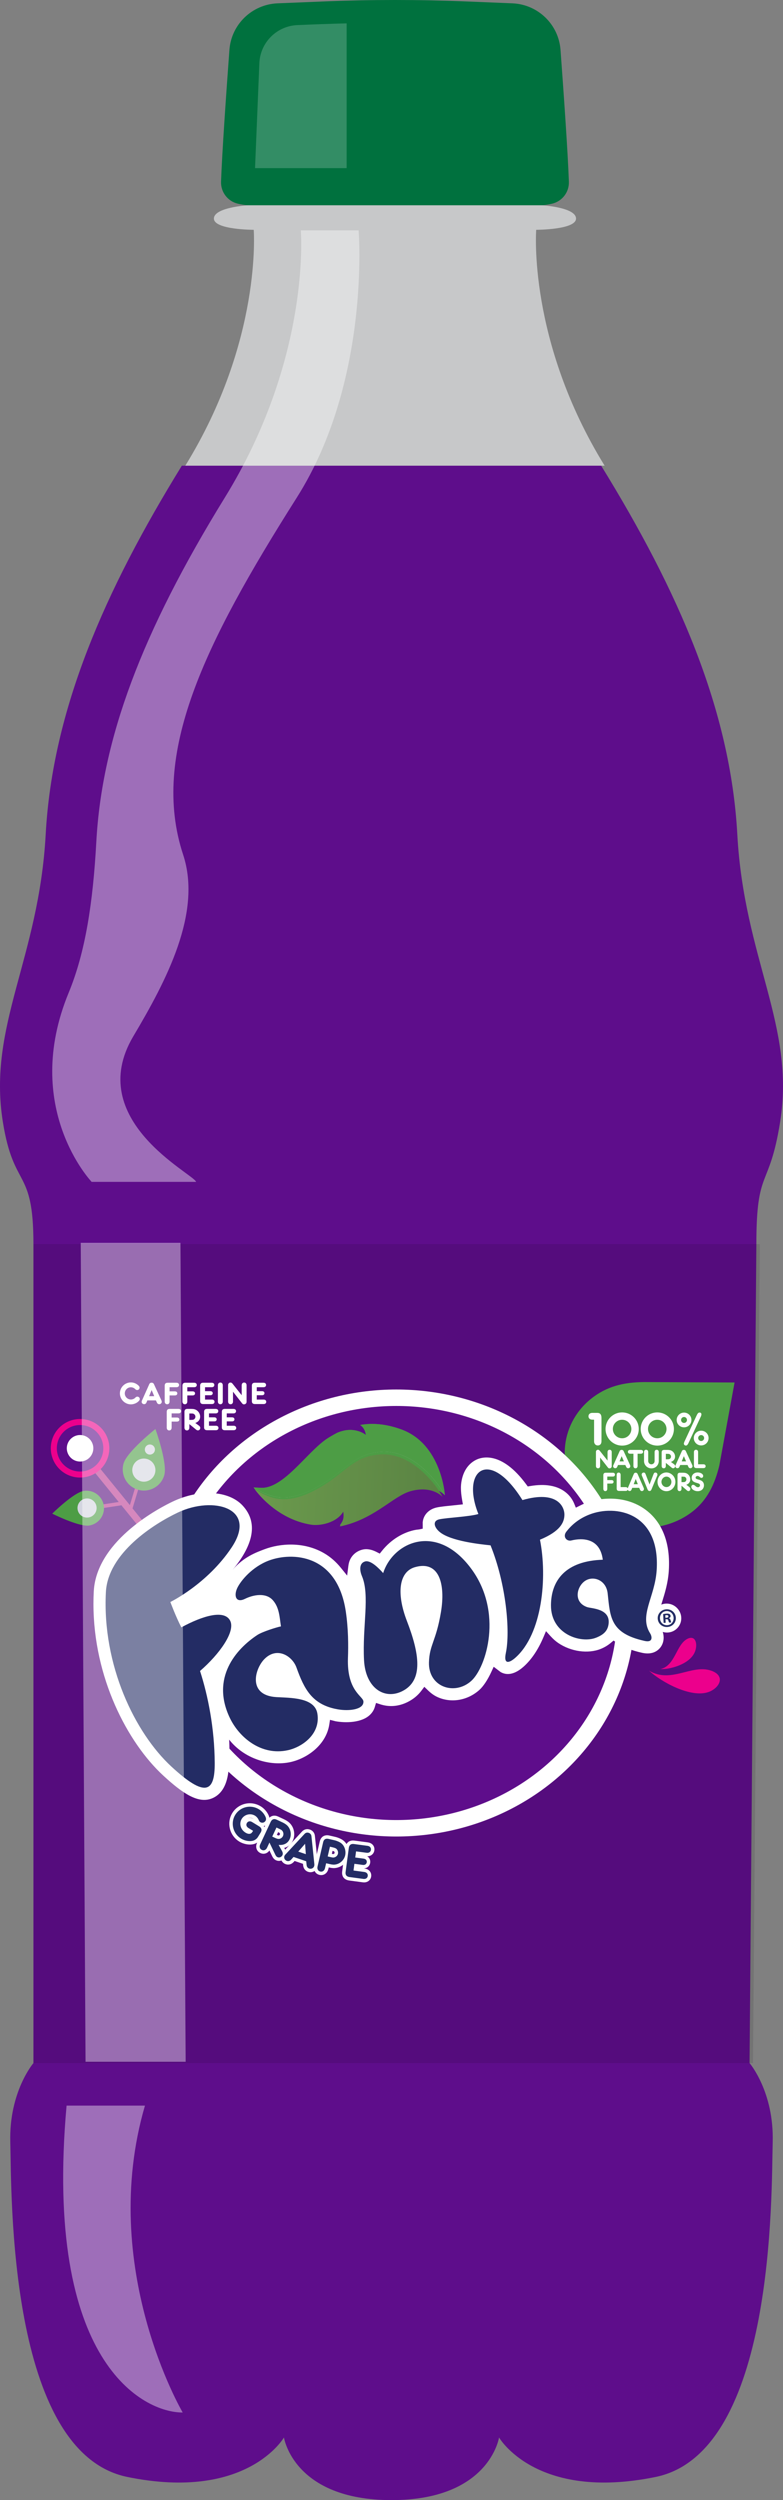 <?xml version="1.0" encoding="utf-8"?>
<!-- Generator: Adobe Illustrator 21.1.0, SVG Export Plug-In . SVG Version: 6.00 Build 0)  -->
<svg version="1.1" id="Layer_1" xmlns="http://www.w3.org/2000/svg" xmlns:xlink="http://www.w3.org/1999/xlink" x="0px" y="0px"
	 viewBox="0 0 225.83 721.062" style="enable-background:new 0 0 225.83 721.062;" xml:space="preserve">
<rect x="0" y="0" width="225.83" height="721.062" fill="#808080" stroke="none"/>
<style type="text/css">
	.st0{fill:#5E0D8B;}
	.st1{opacity:0.1;enable-background:new    ;}
	.st2{fill:#00713E;}
	.st3{opacity:0.7;fill:#E6E7E8;enable-background:new    ;}
	.st4{fill:#FFFFFF;}
	.st5{opacity:0.4;fill:#FFFFFF;enable-background:new    ;}
	.st6{opacity:0.2;fill:#FFFFFF;enable-background:new    ;}
	.st7{fill:#4D9D45;}
	.st8{fill:#BA3893;}
	.st9{fill:#5E0D8B;stroke:#EC008C;stroke-width:1.74;}
	.st10{fill:#D3D5E0;}
	.st11{fill:#232C64;}
	.st12{fill:#A7B6BE;}
	.st13{fill:url(#SVGID_1_);}
	.st14{fill:#EC008C;}
	.st15{fill:#FFFFFF;stroke:#FFFFFF;stroke-width:2;stroke-miterlimit:10;}
	.st16{fill:url(#SVGID_2_);}
</style>
<g id="Layer_2">
</g>
<g id="Layer_1_1_">
	<g>
		<path class="st0" d="M52.446,134.31c-22.235,36.077-37.304,70.387-39.267,106.316
			s-16.759,55.143-12.369,82.854c3.141,19.83,8.835,12.958,8.835,35.341v236.193
			c0,0-7.068,8.246-6.675,22.775c0.393,14.529-0.785,89.529,33.77,96.598
			s45.157-11.388,45.157-11.388s2.743,18.063,31.018,18.063
			s31.018-18.063,31.018-18.063s10.602,18.456,45.157,11.388
			s33.377-82.069,33.77-96.598c0.393-14.529-6.675-22.775-6.675-22.775
			l1.963-236.193c0-22.382,3.73-15.511,6.872-35.341
			c4.39-27.711-10.406-46.924-12.369-82.854
			c-1.963-35.93-17.032-70.239-39.267-106.316H52.446z"/>
		<polygon class="st1" points="9.645,358.817 9.645,595.014 217.173,595.014 219.148,358.817 		"/>
		<path class="st2" d="M156.419,59.211c1.03-0.097,1.975-0.263,2.824-0.465
			c2.911-0.692,4.935-3.338,4.832-6.328c-0.286-8.333-1.515-25.871-2.411-38.021
			c-0.542-7.359-6.517-13.135-13.889-13.437l-13.04-0.534
			c-13.874-0.568-27.765-0.568-41.639,0l-13.04,0.534
			C72.683,1.261,66.708,7.038,66.166,14.397
			c-0.895,12.15-2.125,29.688-2.411,38.021c-0.102,2.99,1.921,5.636,4.832,6.328
			c0.849,0.202,1.794,0.369,2.824,0.465C71.411,59.211,156.419,59.211,156.419,59.211z
			"/>
		<path class="st3" d="M71.411,59.211c0,0-9.719,0.589-9.719,3.829
			c0,3.24,11.486,3.24,11.486,3.24s2.503,31.954-19.732,68.031h120.937
			c-22.235-36.077-19.732-68.031-19.732-68.031s11.486,0,11.486-3.24
			c0-3.24-9.719-3.829-9.719-3.829H71.411z"/>
		<path class="st4" d="M44.765,693.453"/>
		<path class="st5" d="M26.432,340.865h30.134c-0.769-2.365-32.485-17.786-18.108-42
			c9.5-16,19.88-35.594,14.36-52.365c-9.509-28.886,5.959-60.632,32.782-102.986
			c21.386-33.769,17.833-77.072,17.833-77.072H86.756
			c0.118,1.504,2.604,37.289-21.916,77.072
			c-24.007,38.951-35.437,69.565-37.06,99.265
			c-0.963,17.629-3.167,31.887-7.959,43.499
			C6.098,319.531,26.432,340.865,26.432,340.865z"/>
		<path class="st5" d="M41.808,607.287H19.203c-6.677,74.399,22.366,88.595,33.491,88.507
			C52.694,695.794,28.141,654.074,41.808,607.287z"/>
		<path class="st6" d="M85.767,7.236c4.289-0.186,9.369-0.378,14.207-0.495v41.75H73.557
			l1.246-30.273C75.048,12.264,79.813,7.493,85.767,7.236z"/>
		<g>
			<g>
				<path class="st4" d="M37.751,398.706c0.746,0,1.41,0.249,2.009,0.737
					c0.359,0.295,0.498,0.507,0.498,0.783c0,0.378-0.305,0.682-0.691,0.682
					c-0.193,0-0.341-0.064-0.517-0.221l-0.147-0.139
					c-0.304-0.276-0.737-0.442-1.161-0.442c-0.968,0-1.751,0.802-1.751,1.77
					s0.802,1.761,1.77,1.761c0.387,0,0.848-0.157,1.088-0.378l0.249-0.23
					c0.165-0.156,0.331-0.221,0.524-0.221c0.378,0,0.691,0.312,0.691,0.69
					c0,0.212-0.102,0.396-0.331,0.627c-0.562,0.562-1.41,0.912-2.222,0.912
					c-1.742,0-3.18-1.438-3.18-3.17C34.58,400.125,36.009,398.706,37.751,398.706z"/>
				<path class="st4" d="M42.5,403.894l-0.193,0.452l-0.056,0.138
					c-0.156,0.341-0.378,0.498-0.691,0.498c-0.378,0-0.709-0.305-0.709-0.673
					c0-0.12,0.036-0.258,0.101-0.396l0.064-0.139l2.037-4.562
					c0.129-0.286,0.359-0.434,0.673-0.434c0.295,0,0.553,0.157,0.673,0.434
					l2.092,4.544c0.139,0.295,0.157,0.387,0.157,0.553
					c0,0.368-0.332,0.682-0.71,0.682c-0.313,0-0.544-0.166-0.691-0.488
					l-0.064-0.147l-0.212-0.461H42.5z M43.735,400.908l-0.729,1.77h1.475
					L43.735,400.908z"/>
				<path class="st4" d="M48.911,401.286h1.447h0.129c0.396,0.01,0.654,0.24,0.654,0.59
					c0,0.342-0.268,0.581-0.654,0.581h-0.129h-1.447v1.604v0.156
					c0,0.479-0.276,0.793-0.7,0.793c-0.425,0-0.71-0.322-0.71-0.793v-0.156
					v-4.276v-0.166c0.009-0.534,0.295-0.82,0.82-0.82h0.166h2.295h0.138
					c0.442,0.01,0.719,0.258,0.719,0.646c0,0.387-0.285,0.645-0.719,0.645h-0.138
					h-1.871V401.286z"/>
				<path class="st4" d="M54.022,401.286h1.447h0.129c0.396,0.01,0.654,0.24,0.654,0.59
					c0,0.342-0.268,0.581-0.654,0.581h-0.129h-1.447v1.604v0.156
					c0,0.479-0.276,0.793-0.7,0.793c-0.425,0-0.71-0.322-0.71-0.793v-0.156
					v-4.276v-0.166c0.009-0.534,0.295-0.82,0.82-0.82h0.166h2.295h0.138
					c0.442,0.01,0.719,0.258,0.719,0.646c0,0.387-0.285,0.645-0.719,0.645h-0.138
					h-1.871V401.286z"/>
				<path class="st4" d="M59.134,401.231h1.438h0.129c0.396,0.009,0.654,0.23,0.654,0.58
					c0,0.351-0.267,0.59-0.654,0.59h-0.129h-1.438v1.254h1.871h0.147
					c0.433,0.009,0.719,0.258,0.719,0.645c0,0.388-0.295,0.646-0.719,0.646h-0.147
					h-2.295h-0.166c-0.535-0.009-0.82-0.295-0.82-0.82v-0.166v-4.175v-0.166
					c0.009-0.534,0.295-0.82,0.82-0.82h0.166h2.248h0.148
					c0.433,0.01,0.709,0.258,0.709,0.646c0,0.387-0.285,0.645-0.709,0.645h-0.148
					h-1.824V401.231z"/>
				<path class="st4" d="M64.254,404.06v0.156c0,0.479-0.276,0.793-0.7,0.793
					s-0.71-0.322-0.71-0.793v-0.156v-4.378v-0.156
					c0.009-0.479,0.286-0.783,0.71-0.783s0.7,0.312,0.7,0.783v0.156V404.06z"/>
				<path class="st4" d="M69.708,399.682v-0.156c0.009-0.479,0.285-0.783,0.7-0.783
					c0.424,0,0.71,0.312,0.71,0.783v0.156v4.424c0,0.341-0.019,0.461-0.11,0.59
					c-0.139,0.212-0.378,0.341-0.637,0.341c-0.258,0-0.396-0.083-0.663-0.442
					l-2.507-3.216v2.682v0.156c0,0.479-0.276,0.793-0.7,0.793
					s-0.71-0.322-0.71-0.793v-0.156v-4.497c0-0.268,0.027-0.388,0.12-0.517
					c0.138-0.203,0.331-0.304,0.553-0.304c0.258,0,0.424,0.092,0.663,0.405
					l2.581,3.253V399.682z"/>
				<path class="st4" d="M74.054,401.231h1.438h0.129c0.396,0.009,0.654,0.23,0.654,0.58
					c0,0.351-0.267,0.59-0.654,0.59h-0.129h-1.438v1.254h1.871h0.147
					c0.433,0.009,0.719,0.258,0.719,0.645c0,0.388-0.295,0.646-0.719,0.646h-0.147
					h-2.295H73.464c-0.535-0.009-0.82-0.295-0.82-0.82v-0.166v-4.175v-0.166
					c0.009-0.534,0.295-0.82,0.82-0.82h0.166h2.248h0.148
					c0.433,0.01,0.709,0.258,0.709,0.646c0,0.387-0.285,0.645-0.709,0.645h-0.148
					h-1.824V401.231z"/>
				<path class="st4" d="M49.5,408.832h1.447h0.129c0.396,0.01,0.654,0.24,0.654,0.59
					c0,0.341-0.268,0.581-0.654,0.581h-0.129h-1.447v1.604v0.156
					c0,0.479-0.276,0.793-0.7,0.793s-0.71-0.322-0.71-0.793v-0.156v-4.276
					v-0.166c0.009-0.534,0.295-0.82,0.82-0.82h0.166h2.295h0.138
					c0.442,0.01,0.719,0.258,0.719,0.646c0,0.387-0.285,0.645-0.719,0.645h-0.138
					h-1.871V408.832z"/>
				<path class="st4" d="M54.611,411.606v0.156c0,0.479-0.276,0.793-0.7,0.793
					s-0.71-0.322-0.71-0.793v-0.156v-4.276v-0.166
					c0.009-0.534,0.295-0.82,0.82-0.82h0.166h0.949
					c0.719,0,1.17,0.11,1.558,0.369c0.636,0.414,1.032,1.134,1.032,1.87
					c0,0.857-0.507,1.512-1.401,1.825l1.051,0.765
					c0.258,0.194,0.387,0.406,0.387,0.654c0,0.396-0.304,0.72-0.69,0.72
					c-0.157,0-0.323-0.074-0.489-0.203l-1.972-1.613V411.606z M55.145,409.514
					c0.415,0,0.618-0.037,0.783-0.139c0.268-0.166,0.434-0.461,0.434-0.783
					c0-0.351-0.203-0.673-0.525-0.829c-0.175-0.083-0.276-0.093-0.719-0.093h-0.507
					v1.844H55.145z"/>
				<path class="st4" d="M60.275,408.777h1.438h0.129c0.396,0.009,0.654,0.23,0.654,0.58
					c0,0.351-0.267,0.59-0.654,0.59h-0.129h-1.438v1.254h1.871h0.147
					c0.433,0.009,0.719,0.258,0.719,0.645c0,0.388-0.295,0.646-0.719,0.646H62.146
					h-2.295h-0.166c-0.534-0.009-0.82-0.295-0.82-0.82v-0.166v-4.175v-0.166
					c0.009-0.534,0.295-0.82,0.82-0.82h0.166h2.249h0.146
					c0.434,0.01,0.71,0.258,0.71,0.646c0,0.387-0.285,0.645-0.71,0.645h-0.146
					h-1.825V408.777z"/>
				<path class="st4" d="M65.395,408.777h1.438h0.129c0.396,0.009,0.654,0.23,0.654,0.58
					c0,0.351-0.267,0.59-0.654,0.59h-0.129h-1.438v1.254h1.871h0.147
					c0.433,0.009,0.719,0.258,0.719,0.645c0,0.388-0.295,0.646-0.719,0.646h-0.147
					h-2.295h-0.166c-0.535-0.009-0.82-0.295-0.82-0.82v-0.166v-4.175v-0.166
					c0.009-0.534,0.295-0.82,0.82-0.82h0.166h2.248h0.148
					c0.433,0.01,0.709,0.258,0.709,0.646c0,0.387-0.285,0.645-0.709,0.645h-0.148
					h-1.824V408.777z"/>
			</g>
		</g>
		<g>
			<path class="st7" d="M171.203,402.862c4.617-3.4,9.676-4.341,15.747-4.252
				l24.913,0.118l-4.403,23.971c-1.282,5.279-3.462,10.123-8.158,13.58
				c-9.62,7.084-23.711,5.345-31.472-3.883
				C160.071,423.168,161.581,409.946,171.203,402.862"/>
		</g>
		<g>
			<path class="st4" d="M171.022,409.446h-0.209c-0.669,0-1.088-0.391-1.088-0.977
				c0-0.571,0.433-0.977,1.088-0.977h0.209h1.256c0.809,0,1.199,0.488,1.199,1.437
				v6.527v0.237c0,0.739-0.418,1.199-1.06,1.199s-1.074-0.488-1.074-1.199v-0.237
				v-5.997L171.022,409.446z"/>
			<path class="st4" d="M184.23,412.138c0,2.65-2.134,4.798-4.784,4.798
				c-2.649,0-4.798-2.147-4.798-4.798c0-2.636,2.148-4.783,4.771-4.783
				C182.082,407.354,184.23,409.502,184.23,412.138z M176.755,412.11
				c0,1.506,1.186,2.705,2.678,2.705c1.479,0,2.664-1.199,2.664-2.678
				c0-1.464-1.2-2.664-2.678-2.664C177.968,409.473,176.755,410.659,176.755,412.11
				z"/>
			<path class="st4" d="M194.369,412.138c0,2.65-2.134,4.798-4.784,4.798
				c-2.649,0-4.798-2.147-4.798-4.798c0-2.636,2.148-4.783,4.771-4.783
				C192.221,407.354,194.369,409.502,194.369,412.138z M186.893,412.11
				c0,1.506,1.186,2.705,2.678,2.705c1.479,0,2.664-1.199,2.664-2.678
				c0-1.464-1.2-2.664-2.678-2.664C188.106,409.473,186.893,410.659,186.893,412.11
				z"/>
			<path class="st4" d="M199.417,409.529c0,1.186-0.948,2.134-2.12,2.134
				c-1.186,0-2.134-0.948-2.134-2.119c0-1.172,0.948-2.134,2.12-2.134
				C198.469,407.41,199.417,408.358,199.417,409.529z M196.433,409.529
				c0,0.488,0.376,0.865,0.851,0.865s0.851-0.377,0.851-0.851
				c0-0.475-0.376-0.865-0.851-0.865S196.433,409.069,196.433,409.529z
				 M200.909,408.261c0.307-0.655,0.516-0.865,0.865-0.865
				c0.32,0,0.529,0.195,0.529,0.517c0,0.153-0.069,0.418-0.167,0.642
				l-0.056,0.098l-3.445,7.405l-0.083,0.182c-0.21,0.446-0.461,0.684-0.726,0.684
				c-0.307,0-0.586-0.252-0.586-0.53c0-0.168,0.07-0.391,0.168-0.628l0.083-0.167
				L200.909,408.261z M204.368,414.746c0,1.186-0.948,2.134-2.134,2.134
				c-1.172,0-2.134-0.948-2.134-2.134c0-1.172,0.962-2.12,2.12-2.12
				C203.405,412.626,204.368,413.574,204.368,414.746z M201.369,414.731
				c0,0.488,0.377,0.879,0.865,0.879c0.474,0,0.851-0.391,0.851-0.864
				c0-0.475-0.377-0.851-0.864-0.851C201.76,413.895,201.369,414.271,201.369,414.731
				z"/>
			<path class="st4" d="M175.225,418.926v-0.134c0.008-0.409,0.244-0.669,0.599-0.669
				c0.362,0,0.606,0.268,0.606,0.669v0.134v3.779c0,0.292-0.016,0.394-0.095,0.504
				c-0.118,0.182-0.323,0.292-0.543,0.292c-0.221,0-0.339-0.071-0.567-0.378
				l-2.142-2.748v2.291v0.134c0,0.409-0.236,0.677-0.599,0.677
				s-0.605-0.275-0.605-0.677v-0.134v-3.843c0-0.228,0.023-0.33,0.102-0.44
				c0.118-0.173,0.284-0.26,0.473-0.26c0.221,0,0.362,0.079,0.567,0.347
				l2.204,2.779V418.926z"/>
			<path class="st4" d="M178.244,422.524l-0.165,0.386l-0.048,0.118
				c-0.134,0.291-0.322,0.425-0.59,0.425c-0.323,0-0.606-0.26-0.606-0.574
				c0-0.103,0.031-0.221,0.087-0.339l0.055-0.118l1.74-3.897
				c0.11-0.244,0.307-0.37,0.574-0.37c0.252,0,0.473,0.134,0.575,0.37
				l1.787,3.882c0.118,0.252,0.134,0.331,0.134,0.473
				c0,0.314-0.283,0.582-0.606,0.582c-0.268,0-0.464-0.142-0.59-0.417
				l-0.056-0.126l-0.181-0.394H178.244z M179.3,419.973l-0.622,1.512h1.26
				L179.3,419.973z"/>
			<path class="st4" d="M183.893,422.666v0.134c-0.008,0.409-0.244,0.677-0.606,0.677
				c-0.354,0-0.598-0.275-0.598-0.677v-0.134v-3.394h-0.858h-0.118
				c-0.378-0.008-0.614-0.221-0.614-0.551c0-0.323,0.244-0.552,0.614-0.552h0.118
				h2.913h0.126c0.37,0.008,0.614,0.221,0.614,0.552
				c0,0.33-0.252,0.551-0.614,0.551h-0.126h-0.851V422.666z"/>
			<path class="st4" d="M185.749,418.926v-0.134c0-0.409,0.236-0.669,0.599-0.669
				s0.606,0.268,0.606,0.669v0.134v2.449c0,0.535,0.401,0.952,0.921,0.952
				c0.3,0,0.591-0.149,0.756-0.394c0.118-0.165,0.166-0.322,0.166-0.591v-2.417
				v-0.134c0.008-0.409,0.243-0.669,0.598-0.669c0.362,0,0.606,0.268,0.606,0.669
				v0.134v2.417c0,1.221-0.913,2.158-2.11,2.158
				c-1.196,0-2.142-0.945-2.142-2.126V418.926z"/>
			<path class="st4" d="M192.037,422.666v0.134c0,0.409-0.236,0.677-0.599,0.677
				c-0.361,0-0.605-0.275-0.605-0.677v-0.134v-3.653v-0.142
				c0.008-0.457,0.252-0.701,0.7-0.701h0.142h0.812c0.614,0,1,0.095,1.33,0.315
				c0.544,0.354,0.882,0.969,0.882,1.598c0,0.732-0.433,1.292-1.196,1.56
				l0.897,0.653c0.221,0.165,0.33,0.347,0.33,0.559
				c0,0.339-0.26,0.614-0.59,0.614c-0.134,0-0.275-0.062-0.418-0.173l-1.685-1.378
				V422.666z M192.494,420.879c0.354,0,0.527-0.031,0.669-0.118
				c0.229-0.142,0.37-0.394,0.37-0.669c0-0.3-0.173-0.575-0.449-0.709
				c-0.149-0.071-0.235-0.079-0.613-0.079h-0.434v1.575H192.494z"/>
			<path class="st4" d="M196.184,422.524l-0.165,0.386l-0.048,0.118
				c-0.134,0.291-0.322,0.425-0.59,0.425c-0.323,0-0.606-0.26-0.606-0.574
				c0-0.103,0.031-0.221,0.087-0.339l0.055-0.118l1.74-3.897
				c0.11-0.244,0.307-0.37,0.574-0.37c0.252,0,0.473,0.134,0.575,0.37
				l1.787,3.882c0.118,0.252,0.134,0.331,0.134,0.473
				c0,0.314-0.283,0.582-0.606,0.582c-0.268,0-0.464-0.142-0.59-0.417
				l-0.056-0.126l-0.181-0.394H196.184z M197.239,419.973l-0.622,1.512h1.26
				L197.239,419.973z"/>
			<path class="st4" d="M202.787,422.319h0.126c0.369,0.008,0.605,0.221,0.605,0.552
				c0,0.33-0.244,0.551-0.605,0.551h-0.126h-1.804h-0.142
				c-0.456-0.008-0.7-0.252-0.7-0.701v-0.142v-3.653v-0.134
				c0.008-0.409,0.244-0.669,0.605-0.669c0.362,0,0.599,0.268,0.599,0.669v0.134
				v3.394H202.787z"/>
			<path class="st4" d="M175.153,426.879h1.174h0.105c0.321,0.008,0.53,0.205,0.53,0.504
				c0,0.292-0.217,0.496-0.53,0.496h-0.105h-1.174v1.37v0.134
				c0,0.409-0.224,0.677-0.568,0.677c-0.344,0-0.575-0.275-0.575-0.677v-0.134V425.596
				v-0.142c0.008-0.457,0.239-0.701,0.665-0.701h0.135h1.862h0.111
				c0.359,0.008,0.584,0.221,0.584,0.552c0,0.33-0.232,0.551-0.584,0.551h-0.111
				h-1.519V426.879z"/>
			<path class="st4" d="M180.371,428.902h0.12c0.352,0.008,0.575,0.221,0.575,0.552
				c0,0.33-0.231,0.551-0.575,0.551h-0.12h-1.712h-0.135
				c-0.434-0.008-0.665-0.252-0.665-0.701v-0.142v-3.653v-0.134
				c0.008-0.409,0.231-0.669,0.575-0.669c0.345,0,0.568,0.268,0.568,0.669v0.134
				v3.394H180.371z"/>
			<path class="st4" d="M182.352,429.107l-0.157,0.386l-0.045,0.118
				c-0.127,0.291-0.307,0.425-0.561,0.425c-0.307,0-0.576-0.26-0.576-0.574
				c0-0.103,0.03-0.221,0.083-0.339l0.052-0.118l1.652-3.897
				c0.104-0.244,0.292-0.37,0.546-0.37c0.239,0,0.448,0.134,0.546,0.37
				l1.697,3.882c0.112,0.252,0.127,0.331,0.127,0.473
				c0,0.314-0.269,0.582-0.575,0.582c-0.255,0-0.441-0.142-0.562-0.417
				l-0.052-0.126l-0.172-0.394H182.352z M183.354,426.556l-0.591,1.512h1.196
				L183.354,426.556z"/>
			<path class="st4" d="M188.452,425.257c0.157-0.425,0.307-0.559,0.598-0.559
				c0.3,0,0.562,0.268,0.562,0.574c0,0.103-0.022,0.221-0.067,0.331
				l-0.053,0.118l-1.593,3.851c-0.135,0.314-0.307,0.456-0.553,0.456
				c-0.255,0-0.449-0.149-0.576-0.456l-1.577-3.843l-0.053-0.118
				c-0.053-0.118-0.074-0.236-0.074-0.339c0-0.307,0.269-0.574,0.575-0.574
				c0.292,0,0.441,0.142,0.599,0.566l1.099,2.89L188.452,425.257z"/>
			<path class="st4" d="M194.036,425.485c0.485,0.488,0.755,1.173,0.755,1.905
				c0,1.48-1.159,2.693-2.572,2.693c-1.428,0-2.579-1.205-2.579-2.701
				s1.144-2.708,2.564-2.708C192.862,424.675,193.527,424.973,194.036,425.485z
				 M190.775,427.39c0,0.827,0.651,1.504,1.443,1.504
				c0.793,0,1.428-0.669,1.428-1.504c0-0.834-0.643-1.52-1.428-1.52
				S190.775,426.564,190.775,427.39z"/>
			<path class="st4" d="M196.554,429.249v0.134c0,0.409-0.224,0.677-0.568,0.677
				c-0.344,0-0.575-0.275-0.575-0.677v-0.134V425.596v-0.142
				c0.008-0.457,0.239-0.701,0.665-0.701h0.135h0.771
				c0.583,0,0.949,0.095,1.264,0.315c0.516,0.354,0.837,0.968,0.837,1.599
				c0,0.731-0.411,1.291-1.137,1.559l0.853,0.653
				c0.21,0.165,0.314,0.347,0.314,0.56c0,0.338-0.247,0.613-0.561,0.613
				c-0.128,0-0.262-0.062-0.396-0.173l-1.601-1.378V429.249z M196.987,427.462
				c0.337,0,0.501-0.031,0.636-0.118c0.217-0.142,0.352-0.394,0.352-0.669
				c0-0.3-0.164-0.575-0.426-0.709c-0.143-0.071-0.225-0.079-0.584-0.079h-0.411
				v1.575H196.987z"/>
			<path class="st4" d="M202.81,425.69c0,0.307-0.224,0.559-0.501,0.559
				c-0.097,0-0.201-0.039-0.284-0.103c-0.015-0.008-0.112-0.094-0.254-0.212
				c-0.194-0.166-0.396-0.252-0.583-0.252c-0.307,0-0.561,0.22-0.561,0.48
				c0,0.26,0.149,0.386,0.605,0.504c0.434,0.109,0.747,0.22,0.994,0.346
				c0.523,0.26,0.808,0.74,0.808,1.347c0,1.023-0.74,1.725-1.817,1.725
				c-0.972,0-1.831-0.599-1.831-1.276c0-0.307,0.239-0.574,0.516-0.574
				c0.209,0,0.366,0.079,0.613,0.307c0.291,0.284,0.53,0.402,0.785,0.402
				c0.336,0,0.591-0.244,0.591-0.567c0-0.275-0.18-0.448-0.584-0.575
				l-0.493-0.149c-0.366-0.11-0.665-0.244-0.853-0.386
				c-0.299-0.212-0.463-0.59-0.463-1.047c0-0.905,0.71-1.543,1.734-1.543
				C202.1,424.675,202.81,425.131,202.81,425.69z"/>
		</g>
		<g>
			<g>
				<path class="st8" d="M47.861,449.939c0.604,0.745,1.434,1.079,1.842,0.745
					c0.408-0.329,0.251-1.213-0.353-1.956l-22.975-28.264
					c-0.601-0.743-1.43-1.078-1.842-0.746c-0.411,0.334-0.256,1.213,0.347,1.958
					L47.861,449.939z"/>
				<path class="st9" d="M15.561,416.925c-0.431,4.158,2.6,7.884,6.756,8.312
					c4.153,0.432,7.884-2.601,8.312-6.754c0.428-4.155-2.603-7.888-6.759-8.314
					C19.717,409.737,15.988,412.772,15.561,416.925"/>
				<path class="st4" d="M19.286,417.31c-0.215,2.1,1.318,3.984,3.415,4.199
					c2.101,0.219,3.981-1.314,4.199-3.413c0.215-2.098-1.315-3.979-3.414-4.2
					C21.39,413.681,19.505,415.214,19.286,417.31"/>
			</g>
			<path class="st8" d="M37.283,434.684c-0.26,0.868-0.26,1.644,0.006,1.721
				c0.262,0.077,0.691-0.565,0.956-1.434l2.933-9.717
				c0.257-0.866,0.257-1.644-0.003-1.724c-0.267-0.081-0.699,0.567-0.963,1.435
				L37.283,434.684z"/>
			<path class="st8" d="M34.62,434.206c0.943-0.165,1.676-0.538,1.618-0.827
				c-0.048-0.283-0.858-0.381-1.806-0.215l-7.933,1.2
				c-0.943,0.167-1.675,0.539-1.626,0.823c0.052,0.291,0.865,0.387,1.81,0.223
				L34.62,434.206z"/>
			<path class="st7" d="M47.385,425.455c-0.924,3.249-4.304,5.132-7.55,4.208
				c-3.246-0.926-5.127-4.312-4.201-7.56c0.98-3.447,9.193-9.959,9.193-9.959
				S48.37,422.005,47.385,425.455"/>
			<path class="st10" d="M42.544,420.833c1.752,0.584,2.693,2.471,2.112,4.219
				c-0.578,1.753-2.472,2.698-4.22,2.115c-1.749-0.58-2.7-2.472-2.115-4.221
				C38.903,421.195,40.796,420.251,42.544,420.833"/>
			<path class="st10" d="M43.692,416.685c0.765,0.256,1.175,1.081,0.919,1.845
				c-0.254,0.759-1.077,1.171-1.842,0.918c-0.762-0.252-1.173-1.08-0.919-1.842
				C42.102,416.843,42.925,416.434,43.692,416.685"/>
			<g>
				<path class="st7" d="M24.143,430.002c2.763-0.439,5.345,1.438,5.782,4.189
					c0.443,2.761-1.44,5.346-4.196,5.787c-2.925,0.462-10.665-3.422-10.665-3.422
					S21.216,430.465,24.143,430.002"/>
				<path class="st10" d="M22.367,435.242c-0.175-1.518,0.914-2.883,2.425-3.056
					c1.517-0.174,2.883,0.913,3.057,2.428c0.177,1.509-0.913,2.881-2.423,3.058
					C23.908,437.844,22.542,436.755,22.367,435.242"/>
			</g>
		</g>
		<g>
			<g>
				<ellipse class="st4" cx="114.299" cy="465.212" rx="68.764" ry="64.462"/>
				<ellipse class="st0" cx="114.298" cy="465.212" rx="63.702" ry="59.716"/>
			</g>
		</g>
		<g>
			<path class="st4" d="M69.904,434.146c-3.96-4.191-12.225-4.812-20.094-1.074
				c-3.549,1.684-21.315,10.801-22.707,25.109c0,0.006-0.063,0.871-0.063,0.871
				c-0.059,1.176-0.088,2.347-0.088,3.509c0,21.333,9.871,40.057,20.121,49.523
				c5.634,5.199,10.208,8.299,14.224,6.528c2.3-1.017,4.011-3.256,4.553-7.479
				c0.543-4.224,0.243-9.402,0.243-9.402c4.37,5.561,11.782,7.756,17.654,6.479
				c4.767-1.037,10.311-4.877,11.229-10.862l0.201-1.327
				c0,0,1.503,0.386,1.593,0.412c3.029,0.538,7.394,0.415,9.778-1.708
				c0.752-0.674,1.274-1.475,1.548-2.387l0.357-1.194l1.183,0.388
				c2.62,0.86,5.355,0.639,7.91-0.635c1.626-0.804,2.973-1.912,4.007-3.293
				l0.828-1.107l0.99,0.96c0.939,0.911,1.806,1.534,2.732,1.962
				c3.937,1.836,8.691,1.061,12.111-1.981c1.189-1.061,2.449-2.959,3.539-5.346
				l0.633-1.378l1.3,0.995l0.693,0.526c1.352,0.786,3.589,1.151,6.623-1.541
				c2.263-2.015,4.191-4.876,5.733-8.502l0.739-1.745l1.276,1.403
				c0.775,0.853,1.495,1.494,2.263,2.017c3.658,2.484,8.575,3.17,12.224,1.707
				c1.115-0.45,2.099-1.043,3.012-1.817l0.71-0.6l0.765,0.526
				c1.954,1.344,4.4,2.329,7.483,3.011c3.147,0.694,4.727-0.775,5.384-1.715
				c1.125-1.594,1.078-3.855-0.119-5.764c-1.112-1.764-0.578-3.733,0.534-7.348
				c0.778-2.514,1.655-5.364,1.88-8.746c0.661-10.112-3.317-15.237-6.772-17.755
				c-5.718-4.161-12.984-3.561-17.471-1.785c-0.006,0.002-0.985,0.463-0.985,0.463
				l-1.575,0.787l-0.492-1.203c-0.546-1.307-1.395-2.415-2.52-3.294
				c-2.419-1.879-5.824-2.466-10.125-1.745l-0.734,0.122l-0.442-0.6
				c-7.177-9.737-12.916-7.868-14.503-7.063v0.002
				c-2.438,1.231-3.96,3.741-4.281,7.07c-0.034,0.332-0.048,0.683-0.048,1.055
				c0,0.983,0.113,2.111,0.344,3.418l0.225,1.28l-2.912,0.309
				c-1.871,0.186-3.484,0.347-4.577,0.578c-2.065,0.432-3.561,1.796-4.005,3.647
				c0,0.019-0.103,0.639-0.103,0.639c0.006-0.063,0.01,0.751,0.01,0.751v1.09
				l-1.078,0.223l-0.779,0.085c-3.696,0.629-7.338,2.858-9.913,6.108l-0.62,0.78
				l-0.887-0.456c-1.557-0.802-2.944-1.02-4.244-0.665
				c-1.528,0.421-2.734,1.417-3.405,2.8c-0.254,0.529-0.428,1.143-0.514,1.826
				l-0.357,2.832l-1.793-2.222c-1.405-1.743-3.018-3.156-4.793-4.195
				c-5.888-3.462-12.773-2.88-17.254-1.181c-2.26,0.857-6.07,2.2-9.218,5.98
				C72.308,446.504,75.067,439.613,69.904,434.146z"/>
			<path class="st11" d="M110.514,453.701c2.779-8.849,15.325-14.749,25.31-1.381
				c9.424,12.618,4.415,28.639,0.064,32.508
				c-4.799,4.267-12.378,1.729-12.169-5.381c0.148-5.155,2.07-6.085,3.471-14.587
				c1.282-7.791-0.392-14.92-7.515-12.871c-4.604,1.324-5.397,7.528-2.317,15.524
				c3.609,9.369,4.853,17.161-1.366,20.254c-5.123,2.549-10.581-0.898-11.002-8.963
				c-0.506-9.703,1.745-18.685-0.601-24.234c-0.72-1.704-0.794-3.755,0.919-4.231
				C106.925,449.898,109.255,452.295,110.514,453.701 M104.818,490.713
				c-0.096-1.558-4.794-2.952-4.466-12.525c0.141-3.52,0.116-8.48-0.608-13.361
				c-2.473-16.795-15.608-17.239-22.23-14.734
				c-4.77,1.808-8.058,5.768-9.07,7.882c-1.051,2.199-0.456,4.452,2.187,3.162
				c2.483-1.22,6.062-1.869,8.063,0.387c1.871,2.106,1.935,4.892,2.334,7.547
				c-1.371,0.273-5.413,1.56-6.811,2.481
				c-6.107,4.024-13.48,12.355-7.912,23.951
				c2.708,5.649,9.072,10.949,16.7,9.284c4.153-0.899,9.508-4.674,8.532-10.57
				c-0.783-4.739-7.925-4.513-11.84-4.752c-8.351-0.514-6.216-8.174-3.423-10.987
				c3.616-3.652,8.016-0.898,9.231,2.457c2.219,6.167,4.481,10.734,11.854,12.048
				C100.702,493.583,104.968,493.062,104.818,490.713z M66.357,467.38
				c-1.692-3.182-7.841-1.405-14.054,1.97c-1.556-2.985-3.172-7.312-3.172-7.312
				s10.657-5.173,17.685-15.743c7.595-11.425-5.339-14.892-15.505-10.065
				c-6.93,3.285-20.195,11.672-20.774,22.973
				c-1.08,21.103,8.392,40.595,18.909,50.311
				c9.72,8.967,12.54,7.516,12.484-1.032c-0.055-10.028-1.936-19.432-4.236-26.552
				C63.233,477.145,68.033,470.518,66.357,467.38 M169.927,436.837
				c-3.15,1.239-5.189,3.119-6.573,4.898c-1.131,1.447,0.051,2.901,1.45,2.55
				c3.168-0.774,8.254-0.736,9.051,5.56c-10.698,0.341-14.917,5.918-14.948,13.145
				c-0.027,8.401,8.67,11.082,13.026,9.337c2.067-0.827,3.336-1.885,3.597-3.99
				c0.537-4.448-4.972-4.401-6.203-4.833c-4.261-1.492-2.87-6.437-0.178-7.796
				c2.383-1.205,5.716,0.208,6.109,3.847c0.752,6.922,0.73,11.524,10.702,13.721
				c2.383,0.529,2.147-1.245,1.548-2.199c-3.269-5.187,1.377-10.432,1.885-18.184
				C190.485,436.214,177.557,433.811,169.927,436.837 M162.785,436.981
				c0.087-2.499-2.17-7.209-12.102-4.339c-9.461-15.192-17.816-8.768-12.709,4.021
				c-2.603,0.775-8.979,1.048-11.243,1.522c-2.06,0.433-1.569,2.342,0.167,3.726
				c3.214,2.561,11.398,3.456,14.58,3.781c4.529,11.23,5.718,24.827,4.42,31.021
				c-0.739,3.519,1.041,2.91,2.777,1.367c7.73-6.879,9.228-23.068,7.062-34.013
				C161.547,441.667,162.724,439.124,162.785,436.981"/>
			<g>
				
					<ellipse transform="matrix(0.003 -1 1 0.003 -274.849 657.66)" class="st4" cx="192.333" cy="466.642" rx="4.121" ry="4.122"/>
				<path class="st12" d="M192.246,464.159c1.463-0.085,2.658,0.982,2.743,2.399
					c0.085,1.443-0.982,2.629-2.454,2.715c-1.463,0.086-2.69-0.964-2.777-2.407
					c-0.084-1.416,1.014-2.62,2.472-2.703L192.246,464.159z M192.243,464.674
					c-1.115,0.066-1.903,1.029-1.832,2.152c0.061,1.131,0.955,1.987,2.105,1.917
					c1.119-0.053,1.89-1.016,1.826-2.148c-0.068-1.122-0.948-1.99-2.08-1.924
					L192.243,464.674z M192.054,468.049l-0.587,0.037l-0.148-2.535
					c0.227-0.056,0.551-0.125,0.969-0.148c0.482-0.031,0.704,0.035,0.903,0.151
					c0.142,0.103,0.267,0.296,0.28,0.528c0.016,0.297-0.186,0.526-0.495,0.636
					l0.003,0.032c0.251,0.062,0.402,0.256,0.501,0.595
					c0.1,0.382,0.154,0.54,0.223,0.607l-0.637,0.035
					c-0.088-0.086-0.143-0.298-0.239-0.588c-0.061-0.276-0.223-0.394-0.553-0.375
					l-0.276,0.018L192.054,468.049z M191.988,466.62l0.281-0.015
					c0.321-0.019,0.582-0.142,0.569-0.409c-0.016-0.232-0.195-0.375-0.569-0.353
					c-0.158,0.01-0.264,0.029-0.325,0.051L191.988,466.62z"/>
			</g>
		</g>
		<g>
			<g>
				<path class="st7" d="M115.755,412.264c-4.532-1.65-8.428-1.873-11.857-1.291
					c1.565,1.084,1.646,2.894,1.646,2.894s-3.243-2.793-8.254-0.636
					c-1.045,0.537-2.038,1.123-2.989,1.732
					c-5.808,3.924-12.597,14.566-19.112,14.141
					c-0.048-0.002-1.98-0.101-2.015-0.1c0.395,0.195,2.491,1.429,2.536,1.425
					c2.382,0.914,6.486,3.228,14.83-1.054
					c9.315-4.786,10.924-10.086,19.404-10.655c2.043-0.136,3.952,0.199,5.724,0.844
					c6.403,2.325,11.06,8.67,12.651,11.66c-0.003-0.014-0.003-0.039,0-0.039
					C128.319,431.185,127.377,416.484,115.755,412.264"/>
				<path class="st7" d="M109.943,418.721c-8.481,0.567-10.09,5.867-19.408,10.654
					c-8.341,4.281-12.445,1.967-14.827,1.054c-0.045,0.003-2.141-1.231-2.536-1.424
					c0,0,5.921,8.649,16.487,10.336c2.65,0.425,7.51-0.508,9.464-3.816
					c0.325,2.37-0.344,3.479-1.054,4.358c10.102-2.02,15.682-8.943,20.844-10.379
					c6.438-1.792,9.405,1.718,9.405,1.718c-1.922-3.619-8.323-12.129-16.868-12.519
					C110.953,418.682,110.454,418.688,109.943,418.721"/>
				
					<linearGradient id="SVGID_1_" gradientUnits="userSpaceOnUse" x1="62.352" y1="-22.994" x2="117.54" y2="-22.994" gradientTransform="matrix(0.999 0.046 -0.046 0.999 9.887 447.983)">
					<stop  offset="0" style="stop-color:#FFFFFF"/>
					<stop  offset="1" style="stop-color:#D3D5E0"/>
				</linearGradient>
				<path class="st13" d="M109.943,418.721c-8.481,0.567-10.09,5.867-19.408,10.654
					c-8.341,4.281-12.445,1.967-14.827,1.054c-0.045,0.003-2.141-1.231-2.536-1.424
					c0,0,5.921,8.649,16.487,10.336c2.65,0.425,7.51-0.508,9.464-3.816
					c0.325,2.37-0.344,3.479-1.054,4.358c10.102-2.02,15.682-8.943,20.844-10.379
					c6.438-1.792,9.405,1.718,9.405,1.718c-1.922-3.619-8.323-12.129-16.868-12.519
					C110.953,418.682,110.454,418.688,109.943,418.721"/>
			</g>
		</g>
		<g>
			<g>
				<path class="st7" d="M115.719,412.261c-4.532-1.65-8.425-1.872-11.854-1.291
					c1.564,1.083,1.643,2.893,1.643,2.893s-3.24-2.792-8.249-0.636
					c-1.046,0.536-2.04,1.122-2.991,1.732
					c-5.803,3.921-12.59,14.56-19.105,14.136
					c-0.048-0.001-1.977-0.102-2.012-0.099c0.395,0.193,2.488,1.429,2.533,1.424
					c2.385,0.914,6.486,3.226,14.827-1.054
					c9.312-4.784,10.919-10.083,19.398-10.651c2.041-0.136,3.95,0.198,5.725,0.843
					c6.4,2.324,11.055,8.667,12.648,11.657c-0.003-0.014-0.003-0.039-0.003-0.039
					S127.337,416.48,115.719,412.261"/>
				<path class="st7" d="M109.908,418.717c-8.479,0.566-10.086,5.865-19.399,10.649
					c-8.339,4.281-12.441,1.968-14.826,1.056c-0.045,0.003-2.137-1.233-2.533-1.425
					c0,0,5.916,8.645,16.482,10.333c2.649,0.426,7.505-0.508,9.46-3.815
					c0.326,2.37-0.342,3.478-1.051,4.357c10.096-2.018,15.672-8.939,20.834-10.376
					c6.437-1.791,9.405,1.719,9.405,1.719c-1.925-3.618-8.322-12.125-16.865-12.516
					C110.917,418.676,110.419,418.682,109.908,418.717"/>
			</g>
		</g>
		<g>
			
				<ellipse transform="matrix(0.003 -1 1 0.003 -274.929 657.483)" class="st4" cx="192.27" cy="466.621" rx="4.119" ry="4.12"/>
			<path class="st11" d="M192.185,464.139c1.461-0.084,2.657,0.981,2.739,2.398
				c0.085,1.442-0.98,2.628-2.453,2.711c-1.461,0.088-2.687-0.961-2.774-2.406
				c-0.087-1.413,1.012-2.618,2.472-2.702L192.185,464.139z M192.179,464.655
				c-1.112,0.065-1.901,1.029-1.829,2.15c0.061,1.133,0.956,1.986,2.102,1.916
				c1.122-0.054,1.89-1.015,1.826-2.147c-0.066-1.12-0.947-1.989-2.08-1.922
				L192.179,464.655z M191.993,468.027l-0.588,0.039l-0.149-2.534
				c0.227-0.058,0.553-0.125,0.972-0.149c0.481-0.029,0.704,0.038,0.9,0.154
				c0.141,0.1,0.268,0.294,0.28,0.525c0.016,0.297-0.185,0.526-0.495,0.635
				l0.003,0.035c0.251,0.061,0.403,0.255,0.501,0.594
				c0.1,0.382,0.157,0.539,0.225,0.607l-0.638,0.035
				c-0.085-0.087-0.142-0.298-0.239-0.59c-0.061-0.275-0.223-0.39-0.551-0.371
				l-0.276,0.019L191.993,468.027z M191.923,466.599l0.281-0.016
				c0.325-0.019,0.582-0.142,0.569-0.408c-0.014-0.232-0.193-0.377-0.569-0.355
				c-0.154,0.011-0.26,0.031-0.321,0.051L191.923,466.599z"/>
		</g>
		<g>
			<path class="st14" d="M205.038,487.707c-0.217,0.108-0.436,0.206-0.667,0.283l0,0
				c-5.146,1.834-13.728-2.934-17.183-6.156l0,0
				c6.342,3.83,12.256-1.932,17.903-0.002l0,0c1.681,0.578,2.433,1.485,2.514,2.448
				l0,0C207.704,485.538,206.653,486.894,205.038,487.707"/>
			<path class="st14" d="M200.568,475.996c-0.052,0.166-0.109,0.329-0.177,0.484l0,0
				c-1.499,3.538-7.148,5.035-9.938,4.911l0,0c4.293-0.94,4.551-7.051,7.772-8.718
				l0,0c0.964-0.493,1.655-0.348,2.077,0.153l0,0
				C200.854,473.486,200.944,474.754,200.568,475.996"/>
		</g>
		<polygon class="st5" points="24.673,594.637 53.548,594.637 52.045,358.444 23.287,358.444 		"/>
		<g>
			<path class="st15" d="M71.831,527.326l-0.185-0.113
				c-0.583-0.372-0.749-0.93-0.434-1.446c0.308-0.504,0.907-0.628,1.485-0.275
				l0.184,0.112l1.673,1.021l0.209,0.128c0.706,0.447,0.854,1.062,0.427,1.763
				l-0.135,0.221l-0.624,1.021c-0.322,0.528-0.808,0.908-1.359,1.094
				c-0.991,0.323-2.452,0.09-3.547-0.578c-2.337-1.427-3.097-4.523-1.686-6.836
				c1.427-2.337,4.47-3.062,6.818-1.628c0.787,0.48,1.444,1.202,1.857,2.045
				c0.275,0.573,0.29,0.937,0.057,1.318c-0.315,0.517-0.969,0.674-1.485,0.359
				c-0.246-0.15-0.246-0.15-0.555-0.778c-0.197-0.424-0.569-0.837-0.987-1.092
				c-1.304-0.796-3.035-0.367-3.823,0.925c-0.825,1.353-0.352,3.093,1.1,3.979
				c0.614,0.375,1.197,0.443,1.587,0.192c0.164-0.103,0.309-0.284,0.496-0.592
				c0.022-0.037,0.046-0.074,0.083-0.136L71.831,527.326z"/>
			<path class="st15" d="M77.138,532.658l-0.104,0.222c-0.316,0.68-0.915,0.941-1.516,0.661
				c-0.602-0.28-0.793-0.926-0.482-1.593l0.104-0.222l2.825-6.061l0.109-0.235
				c0.366-0.751,0.96-0.968,1.704-0.62l0.235,0.109l1.345,0.627
				c1.02,0.475,1.586,0.93,1.964,1.552c0.628,1.008,0.715,2.288,0.228,3.333
				c-0.566,1.215-1.717,1.808-3.191,1.661l0.984,1.778
				c0.237,0.444,0.28,0.83,0.116,1.183c-0.262,0.562-0.906,0.818-1.455,0.562
				c-0.222-0.104-0.408-0.317-0.558-0.61l-1.729-3.589L77.138,532.658z
				 M79.277,530.046c0.588,0.274,0.899,0.356,1.202,0.322
				c0.488-0.059,0.918-0.367,1.131-0.824c0.231-0.496,0.157-1.088-0.196-1.522
				c-0.193-0.233-0.331-0.313-0.958-0.605l-0.719-0.335l-1.218,2.612L79.277,530.046
				z"/>
			<path class="st15" d="M84.661,535.569l-0.514,0.571l-0.151,0.177
				c-0.403,0.426-0.81,0.546-1.273,0.389c-0.56-0.19-0.897-0.808-0.712-1.354
				c0.061-0.177,0.185-0.363,0.35-0.535l0.165-0.172l5.311-5.728
				c0.335-0.358,0.75-0.46,1.214-0.303c0.437,0.148,0.739,0.511,0.777,0.979
				l0.811,7.778c0.056,0.507,0.037,0.652-0.047,0.897
				c-0.186,0.546-0.834,0.843-1.394,0.652c-0.464-0.157-0.722-0.52-0.777-1.07
				l-0.021-0.251l-0.081-0.789L84.661,535.569z M87.992,531.771l-1.969,2.252
				l2.183,0.742L87.992,531.771z"/>
			<path class="st15" d="M93.787,538.579l-0.055,0.238
				c-0.183,0.727-0.714,1.107-1.359,0.959c-0.646-0.149-0.954-0.737-0.789-1.453
				l0.056-0.239l1.501-6.514l0.058-0.253c0.188-0.813,0.724-1.148,1.523-0.965
				l0.253,0.059l1.586,0.365c0.365,0.085,0.826,0.265,1.253,0.467
				c0.797,0.391,1.336,1.002,1.636,1.885c0.207,0.639,0.252,1.344,0.106,1.976
				c-0.295,1.277-1.331,2.311-2.611,2.606c-0.561,0.122-1.001,0.109-1.844-0.085
				l-1.038-0.239L93.787,538.579z M95.357,535.614
				c0.632,0.146,0.835,0.163,1.123,0.066c0.49-0.138,0.881-0.551,0.994-1.042
				c0.119-0.52-0.095-1.13-0.506-1.462c-0.163-0.126-0.516-0.267-0.965-0.37
				l-0.842-0.193l-0.647,2.808L95.357,535.614z"/>
			<path class="st15" d="M102.461,535.729l2.229,0.297l0.2,0.027
				c0.612,0.096,0.966,0.492,0.894,1.035c-0.072,0.542-0.536,0.858-1.136,0.778
				l-0.2-0.026l-2.229-0.298l-0.259,1.942l2.899,0.387l0.229,0.031
				c0.669,0.104,1.061,0.548,0.98,1.148c-0.08,0.6-0.591,0.938-1.248,0.851
				l-0.229-0.03l-3.556-0.475l-0.258-0.035c-0.826-0.125-1.21-0.626-1.102-1.44
				l0.035-0.257l0.863-6.47l0.035-0.258c0.124-0.826,0.626-1.21,1.44-1.101
				l0.257,0.034l3.485,0.465l0.229,0.03c0.669,0.104,1.046,0.547,0.966,1.147
				c-0.08,0.6-0.576,0.94-1.233,0.853l-0.229-0.03l-2.827-0.378
				L102.461,535.729z"/>
		</g>
		<g>
			<path class="st11" d="M71.831,527.326l-0.185-0.113
				c-0.583-0.372-0.749-0.93-0.434-1.446c0.308-0.504,0.907-0.628,1.485-0.275
				l0.184,0.112l1.673,1.021l0.209,0.128c0.706,0.447,0.854,1.062,0.427,1.763
				l-0.135,0.221l-0.624,1.021c-0.322,0.528-0.808,0.908-1.359,1.094
				c-0.991,0.323-2.452,0.09-3.547-0.578c-2.337-1.427-3.097-4.523-1.686-6.836
				c1.427-2.337,4.47-3.062,6.818-1.628c0.787,0.48,1.444,1.202,1.857,2.045
				c0.275,0.573,0.29,0.937,0.057,1.318c-0.315,0.517-0.969,0.674-1.485,0.359
				c-0.246-0.15-0.246-0.15-0.555-0.778c-0.197-0.424-0.569-0.837-0.987-1.092
				c-1.304-0.796-3.035-0.367-3.823,0.925c-0.825,1.353-0.352,3.093,1.1,3.979
				c0.614,0.375,1.197,0.443,1.587,0.192c0.164-0.103,0.309-0.284,0.496-0.592
				c0.022-0.037,0.046-0.074,0.083-0.136L71.831,527.326z"/>
			<path class="st11" d="M77.138,532.658l-0.104,0.222c-0.316,0.68-0.915,0.941-1.516,0.661
				c-0.602-0.28-0.793-0.926-0.482-1.593l0.104-0.222l2.825-6.061l0.109-0.235
				c0.366-0.751,0.96-0.968,1.704-0.62l0.235,0.109l1.345,0.627
				c1.02,0.475,1.586,0.93,1.964,1.552c0.628,1.008,0.715,2.288,0.228,3.333
				c-0.566,1.215-1.717,1.808-3.191,1.661l0.984,1.778
				c0.237,0.444,0.28,0.83,0.116,1.183c-0.262,0.562-0.906,0.818-1.455,0.562
				c-0.222-0.104-0.408-0.317-0.558-0.61l-1.729-3.589L77.138,532.658z
				 M79.277,530.046c0.588,0.274,0.899,0.356,1.202,0.322
				c0.488-0.059,0.918-0.367,1.131-0.824c0.231-0.496,0.157-1.088-0.196-1.522
				c-0.193-0.233-0.331-0.313-0.958-0.605l-0.719-0.335l-1.218,2.612L79.277,530.046
				z"/>
			<path class="st11" d="M84.661,535.569l-0.514,0.571l-0.151,0.177
				c-0.403,0.426-0.81,0.546-1.273,0.389c-0.56-0.19-0.897-0.808-0.712-1.354
				c0.061-0.177,0.185-0.363,0.35-0.535l0.165-0.172l5.311-5.728
				c0.335-0.358,0.75-0.46,1.214-0.303c0.437,0.148,0.739,0.511,0.777,0.979
				l0.811,7.778c0.056,0.507,0.037,0.652-0.047,0.897
				c-0.186,0.546-0.834,0.843-1.394,0.652c-0.464-0.157-0.722-0.52-0.777-1.07
				l-0.021-0.251l-0.081-0.789L84.661,535.569z M87.992,531.771l-1.969,2.252
				l2.183,0.742L87.992,531.771z"/>
			<path class="st11" d="M93.787,538.579l-0.055,0.238
				c-0.183,0.727-0.714,1.107-1.359,0.959c-0.646-0.149-0.954-0.737-0.789-1.453
				l0.056-0.239l1.501-6.514l0.058-0.253c0.188-0.813,0.724-1.148,1.523-0.965
				l0.253,0.059l1.586,0.365c0.365,0.085,0.826,0.265,1.253,0.467
				c0.797,0.391,1.336,1.002,1.636,1.885c0.207,0.639,0.252,1.344,0.106,1.976
				c-0.295,1.277-1.331,2.311-2.611,2.606c-0.561,0.122-1.001,0.109-1.844-0.085
				l-1.038-0.239L93.787,538.579z M95.357,535.614
				c0.632,0.146,0.835,0.163,1.123,0.066c0.49-0.138,0.881-0.551,0.994-1.042
				c0.119-0.52-0.095-1.13-0.506-1.462c-0.163-0.126-0.516-0.267-0.965-0.37
				l-0.842-0.193l-0.647,2.808L95.357,535.614z"/>
			<path class="st11" d="M102.461,535.729l2.229,0.297l0.2,0.027
				c0.612,0.096,0.966,0.492,0.894,1.035c-0.072,0.542-0.536,0.858-1.136,0.778
				l-0.2-0.026l-2.229-0.298l-0.259,1.942l2.899,0.387l0.229,0.031
				c0.669,0.104,1.061,0.548,0.98,1.148c-0.08,0.6-0.591,0.938-1.248,0.851
				l-0.229-0.03l-3.556-0.475l-0.258-0.035c-0.826-0.125-1.21-0.626-1.102-1.44
				l0.035-0.257l0.863-6.47l0.035-0.258c0.124-0.826,0.626-1.21,1.44-1.101
				l0.257,0.034l3.485,0.465l0.229,0.03c0.669,0.104,1.046,0.547,0.966,1.147
				c-0.08,0.6-0.576,0.94-1.233,0.853l-0.229-0.03l-2.827-0.378
				L102.461,535.729z"/>
		</g>
	</g>
</g>
<linearGradient id="SVGID_2_" gradientUnits="userSpaceOnUse" x1="62.359" y1="-37.787" x2="116.549" y2="-37.787" gradientTransform="matrix(0.999 0.046 -0.046 0.999 9.55 463.357)">
	<stop  offset="0" style="stop-color:#6B9A4D"/>
	<stop  offset="1" style="stop-color:#5A8343"/>
</linearGradient>
<path class="st16" d="M109.624,419.484c-8.33,0.559-9.909,5.76-19.06,10.465
	c-8.188,4.197-12.216,1.926-14.559,1.033c-0.039,0.006-2.098-1.211-2.487-1.403
	c0,0,5.815,8.494,16.189,10.159c2.603,0.411,7.375-0.508,9.3-3.752
	c0.314,2.326-0.344,3.415-1.041,4.277c9.916-1.988,15.393-8.78,20.467-10.191
	c6.321-1.754,9.234,1.684,9.234,1.684c-1.887-3.548-8.171-11.902-16.564-12.289
	C110.617,419.446,110.121,419.45,109.624,419.484"/>
</svg>
